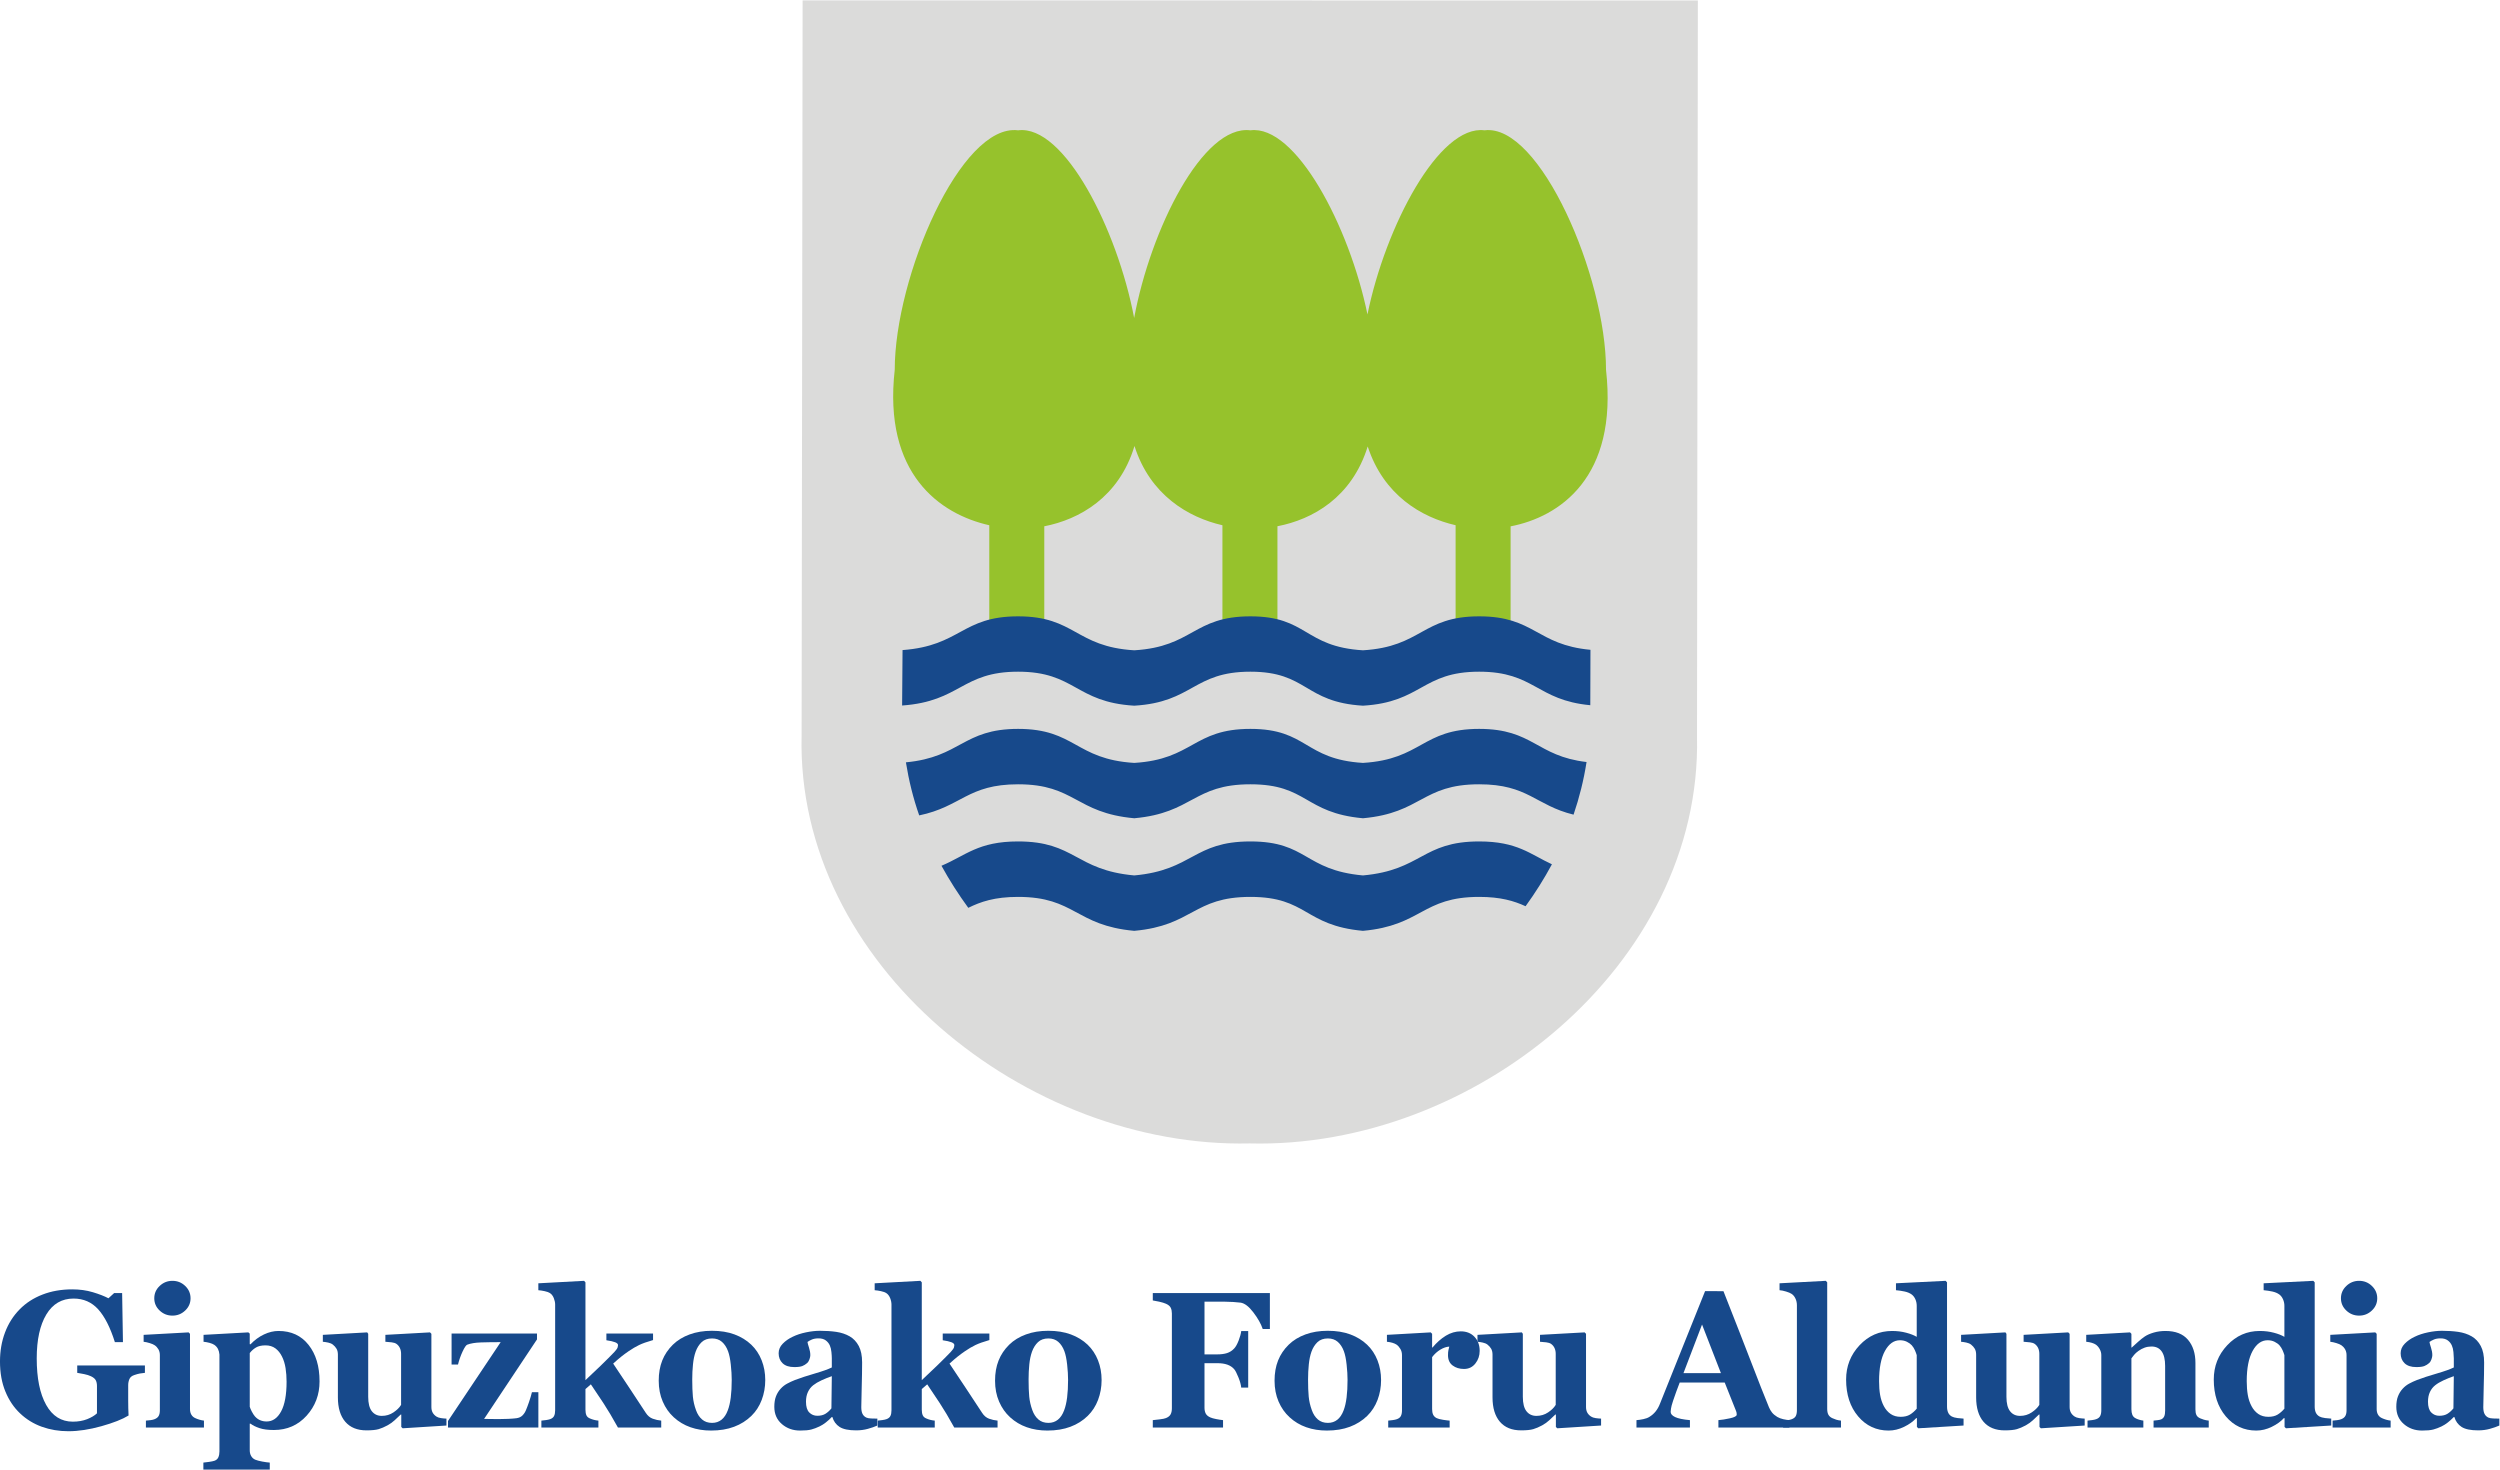 <?xml version="1.0" encoding="UTF-8" standalone="no"?>
<svg
   xmlns:dc="http://purl.org/dc/elements/1.1/"
   xmlns:cc="http://creativecommons.org/ns#"
   xmlns:rdf="http://www.w3.org/1999/02/22-rdf-syntax-ns#"
   xmlns:svg="http://www.w3.org/2000/svg"
   xmlns="http://www.w3.org/2000/svg"
   viewBox="0 0 1368.107 804.233"
   height="804.233"
   width="1368.107"
   xml:space="preserve"
   id="svg2"
   version="1.1"><defs
     id="defs6"><clipPath
       id="clipPath18"
       clipPathUnits="userSpaceOnUse"><path
         id="path16"
         d="M 0,603.175 H 1026.075 V 0 H 0 Z" /></clipPath></defs><g
     transform="matrix(1.333,0,0,-1.333,0,804.233)"
     id="g10"><g
       id="g12"><g
         clip-path="url(#clipPath18)"
         id="g14"><g
           transform="translate(329.089,301.381)"
           id="g20"><path
             id="path22"
             style="fill:#dbdbda;fill-opacity:1;fill-rule:evenodd;stroke:none"
             d="m 0,0 c -2.33,-93.907 92.246,-169.595 183.953,-167.469 91.71,-2.342 185.701,73.101 183.643,167.005 l 0.343,302.213 -367.529,0.045 z" /></g><g
           transform="translate(659.329,451.516)"
           id="g24"><path
             id="path26"
             style="fill:#96c22c;fill-opacity:1;fill-rule:evenodd;stroke:none"
             d="m 0,0 c 0,38.15 -27.133,101.249 -49.885,98.311 -18.63,2.418 -40.666,-39.403 -48.054,-75.599 -7.404,36.196 -29.46,78.017 -48.066,75.599 -19.467,2.43 -40.938,-40.545 -47.716,-77.045 -6.914,36.5 -28.786,79.475 -47.654,77.045 C -264.861,101.249 -292.01,38.15 -292.01,0 c -4.819,-42.716 18.508,-59.258 38.817,-63.824 v -46.41 h 22.578 v 45.981 c 14.269,2.768 30.656,11.831 37.033,32.962 6.377,-20.114 22.09,-29.324 36.102,-32.533 v -46.41 h 22.587 v 46.003 c 14.429,2.78 30.545,11.797 37.057,32.759 6.505,-19.945 21.963,-29.098 36.082,-32.341 v -46.421 h 22.581 v 45.958 C -19.182,-60.422 4.994,-44.275 0,0" /></g><g
           transform="translate(559.536,243.929)"
           id="g28"><path
             id="path30"
             style="fill:#17498b;fill-opacity:1;fill-rule:evenodd;stroke:none"
             d="M 0,0 C -24.195,2.206 -22.719,13.958 -46.212,13.958 -69.701,13.958 -69.701,2.206 -93.884,0 c -24.225,2.206 -24.225,13.958 -47.698,13.958 -16.423,0 -21.391,-5.752 -31.447,-9.989 3.265,-5.947 6.949,-11.708 11.006,-17.268 5.081,2.496 10.768,4.487 20.441,4.487 23.473,0 23.473,-11.741 47.698,-13.934 24.183,2.193 24.183,13.934 47.672,13.934 23.493,0 22.017,-11.741 46.212,-13.934 24.223,2.193 24.223,13.934 47.705,13.934 8.838,0 14.344,-1.662 19.057,-3.831 4.002,5.527 7.614,11.264 10.816,17.22 C 68.625,8.714 63.395,13.958 47.705,13.958 24.223,13.958 24.223,2.206 0,0" /></g><g
           transform="translate(559.536,290.124)"
           id="g32"><path
             id="path34"
             style="fill:#17498b;fill-opacity:1;fill-rule:evenodd;stroke:none"
             d="M 0,0 C -24.195,1.483 -22.719,13.968 -46.212,13.968 -69.701,13.968 -69.701,1.483 -93.884,0 c -24.225,1.483 -24.225,13.968 -47.698,13.968 -22.689,0 -23.523,-11.604 -46.047,-13.73 1.193,-7.469 2.996,-14.748 5.459,-21.787 17.414,3.629 19.877,12.771 40.588,12.771 23.473,0 23.473,-11.732 47.698,-13.945 24.183,2.213 24.183,13.945 47.672,13.945 23.493,0 22.017,-11.732 46.212,-13.945 24.223,2.213 24.223,13.945 47.705,13.945 20.152,0 23.059,-8.611 38.759,-12.465 2.384,7.015 4.183,14.217 5.334,21.606 C 71.146,2.781 69.949,13.968 47.705,13.968 24.223,13.968 24.223,1.483 0,0" /></g><g
           transform="translate(607.241,350.299)"
           id="g36"><path
             id="path38"
             style="fill:#17498b;fill-opacity:1;fill-rule:evenodd;stroke:none"
             d="M 0,0 C -23.482,0 -23.482,-12.475 -47.705,-13.944 -71.9,-12.475 -70.424,0 -93.917,0 -117.406,0 -117.406,-12.475 -141.589,-13.944 -165.814,-12.475 -165.814,0 -189.287,0 c -23.152,0 -23.524,-12.08 -47.426,-13.854 l -0.178,-22.757 c 24.08,1.718 24.383,13.886 47.604,13.886 23.473,0 23.473,-12.511 47.698,-13.958 24.183,1.447 24.183,13.958 47.672,13.958 23.493,0 22.017,-12.511 46.212,-13.958 24.223,1.447 24.223,13.958 47.705,13.958 22.776,0 23.523,-11.708 45.63,-13.762 l 0.067,22.746 C 23.523,-11.706 22.797,0 0,0" /></g><g
           transform="translate(59.493,39.726)"
           id="g40"><path
             id="path42"
             style="fill:#17498b;fill-opacity:1;fill-rule:nonzero;stroke:none"
             d="m 0,0 c -0.777,-0.081 -1.473,-0.167 -2.072,-0.274 -0.606,-0.106 -1.36,-0.311 -2.262,-0.623 -1.031,-0.335 -1.709,-0.894 -2.038,-1.674 -0.324,-0.78 -0.49,-1.593 -0.49,-2.45 v -6.421 c 0,-1.296 0.009,-2.341 0.039,-3.129 0.026,-0.791 0.059,-1.774 0.112,-2.939 -2.517,-1.554 -6.228,-3.021 -11.143,-4.396 -4.913,-1.372 -9.429,-2.062 -13.551,-2.062 -3.874,0 -7.5,0.609 -10.896,1.83 -3.392,1.219 -6.375,3.05 -8.935,5.488 -2.567,2.413 -4.582,5.414 -6.05,8.995 -1.474,3.579 -2.207,7.68 -2.207,12.3 0,4.31 0.689,8.292 2.074,11.953 1.38,3.66 3.38,6.812 5.993,9.458 2.563,2.624 5.683,4.646 9.371,6.073 3.677,1.43 7.758,2.142 12.235,2.142 3.038,0 5.851,-0.389 8.444,-1.169 2.589,-0.776 4.724,-1.603 6.409,-2.49 l 2.338,2.14 h 3.279 l 0.336,-20.148 h -3.315 c -1.907,6.055 -4.196,10.548 -6.86,13.489 -2.667,2.938 -6.034,4.405 -10.104,4.405 -4.827,0 -8.553,-2.182 -11.179,-6.539 -2.625,-4.363 -3.94,-10.372 -3.94,-18.025 0,-8.126 1.288,-14.483 3.866,-19.082 2.571,-4.596 6.223,-6.892 10.951,-6.892 2.213,0 4.175,0.348 5.897,1.03 1.725,0.69 3.063,1.485 4.017,2.394 v 11.204 c 0,0.933 -0.161,1.719 -0.489,2.354 -0.326,0.636 -0.979,1.189 -1.963,1.654 -0.751,0.362 -1.695,0.663 -2.826,0.892 -1.13,0.238 -2.073,0.405 -2.826,0.512 V 3.031 L 0,3.031 Z" /></g><g
           transform="translate(78.226,70.338)"
           id="g44"><path
             id="path46"
             style="fill:#17498b;fill-opacity:1;fill-rule:nonzero;stroke:none"
             d="m 0,0 c 0,-1.967 -0.738,-3.648 -2.205,-5.035 -1.474,-1.392 -3.214,-2.084 -5.227,-2.084 -2.032,0 -3.785,0.692 -5.255,2.084 -1.473,1.387 -2.205,3.068 -2.205,5.035 0,1.973 0.732,3.658 2.205,5.057 1.47,1.405 3.223,2.106 5.255,2.106 2.037,0 3.785,-0.701 5.243,-2.106 C -0.733,3.658 0,1.973 0,0 m 5.506,-53.063 h -23.831 v 2.841 c 0.655,0.049 1.294,0.117 1.92,0.193 0.632,0.078 1.173,0.206 1.624,0.389 0.805,0.313 1.372,0.759 1.695,1.341 0.328,0.589 0.489,1.361 0.489,2.318 v 22.642 c 0,0.903 -0.2,1.702 -0.598,2.397 -0.402,0.684 -0.909,1.233 -1.509,1.646 -0.452,0.317 -1.137,0.613 -2.055,0.895 -0.921,0.287 -1.755,0.469 -2.506,0.547 v 2.84 l 18.47,1.013 0.567,-0.588 v -30.888 c 0,-0.91 0.189,-1.678 0.565,-2.311 0.375,-0.642 0.92,-1.116 1.623,-1.422 0.503,-0.237 1.055,-0.44 1.659,-0.623 0.601,-0.183 1.229,-0.313 1.887,-0.389 z" /></g><g
           transform="translate(117.65,36.066)"
           id="g48"><path
             id="path50"
             style="fill:#17498b;fill-opacity:1;fill-rule:nonzero;stroke:none"
             d="m 0,0 c 0,1.947 -0.136,3.804 -0.412,5.582 -0.277,1.774 -0.768,3.365 -1.468,4.765 -0.681,1.4 -1.575,2.515 -2.686,3.347 -1.121,0.829 -2.48,1.247 -4.08,1.247 -1.636,0 -2.934,-0.295 -3.916,-0.877 -0.981,-0.584 -1.829,-1.34 -2.557,-2.275 v -22.064 c 0.149,-0.517 0.438,-1.183 0.863,-1.999 0.432,-0.82 0.855,-1.471 1.281,-1.961 0.627,-0.703 1.343,-1.225 2.144,-1.562 0.801,-0.334 1.678,-0.506 2.633,-0.506 2.483,0 4.468,1.383 5.96,4.144 C -0.746,-9.398 0,-5.346 0,0 m 13.537,0.154 c 0,-5.473 -1.771,-10.163 -5.309,-14.082 -3.541,-3.914 -8.022,-5.877 -13.444,-5.877 -2.412,0 -4.366,0.256 -5.874,0.763 -1.508,0.5 -2.751,1.119 -3.725,1.847 h -0.304 v -10.934 c 0,-0.908 0.193,-1.695 0.585,-2.369 0.388,-0.678 0.936,-1.169 1.638,-1.482 0.678,-0.282 1.645,-0.544 2.884,-0.778 1.244,-0.231 2.283,-0.375 3.113,-0.428 v -2.88 h -27.257 v 2.88 c 0.626,0.053 1.414,0.153 2.372,0.293 0.955,0.14 1.673,0.289 2.152,0.449 0.801,0.282 1.349,0.77 1.638,1.453 0.29,0.692 0.434,1.474 0.434,2.359 v 39.798 c -0.073,0.854 -0.271,1.609 -0.587,2.257 -0.311,0.649 -0.807,1.219 -1.485,1.712 -0.506,0.337 -1.172,0.61 -2,0.835 -0.828,0.217 -1.648,0.37 -2.452,0.448 v 2.84 l 18.399,1.013 0.566,-0.507 v -4.323 l 0.304,-0.076 c 1.656,1.743 3.493,3.091 5.512,4.046 2.023,0.961 4.027,1.438 6.004,1.438 5.201,0 9.306,-1.9 12.317,-5.699 3.012,-3.794 4.519,-8.798 4.519,-14.996" /></g><g
           transform="translate(183.28,18.095)"
           id="g52"><path
             id="path54"
             style="fill:#17498b;fill-opacity:1;fill-rule:nonzero;stroke:none"
             d="m 0,0 -17.979,-1.132 -0.568,0.547 v 5.096 h -0.227 c -0.85,-0.802 -1.689,-1.59 -2.502,-2.354 -0.817,-0.762 -1.79,-1.458 -2.923,-2.084 -1.279,-0.695 -2.489,-1.217 -3.626,-1.553 -1.147,-0.334 -2.808,-0.504 -4.99,-0.504 -3.791,0 -6.698,1.178 -8.721,3.538 -2.02,2.356 -3.027,5.694 -3.027,9.997 V 29.06 c 0,1.011 -0.187,1.834 -0.564,2.465 -0.375,0.642 -0.873,1.204 -1.496,1.694 -0.502,0.393 -1.148,0.671 -1.952,0.842 -0.796,0.168 -1.519,0.277 -2.168,0.329 v 2.839 l 18.211,1.013 0.412,-0.588 V 11.783 c 0,-2.67 0.498,-4.637 1.487,-5.908 0.996,-1.273 2.359,-1.913 4.091,-1.913 1.785,0 3.388,0.483 4.81,1.443 1.419,0.961 2.455,1.986 3.112,3.074 v 20.969 c 0,0.882 -0.167,1.675 -0.491,2.371 -0.329,0.703 -0.808,1.273 -1.434,1.715 -0.452,0.308 -1.101,0.518 -1.941,0.621 -0.841,0.103 -1.708,0.183 -2.584,0.235 v 2.839 l 18.323,1.013 0.566,-0.588 V 7.623 c 0,-0.907 0.175,-1.681 0.521,-2.314 0.352,-0.634 0.864,-1.174 1.541,-1.618 0.472,-0.305 1.09,-0.525 1.855,-0.639 C -1.503,2.938 -0.751,2.864 0,2.838 Z" /></g><g
           transform="translate(221.018,17.274)"
           id="g56"><path
             id="path58"
             style="fill:#17498b;fill-opacity:1;fill-rule:nonzero;stroke:none"
             d="m 0,0 h -37.1 v 2.688 l 21.625,32.368 c -2.992,0 -5.687,-0.043 -8.077,-0.117 -2.393,-0.081 -4.279,-0.391 -5.663,-0.934 -0.479,-0.186 -1.114,-1.122 -1.907,-2.823 -0.793,-1.703 -1.417,-3.468 -1.868,-5.308 h -2.639 V 38.593 H -0.563 V 36.181 L -22.278,3.538 c 0.601,0 1.484,-0.008 2.639,-0.036 1.16,-0.026 2.269,-0.037 3.325,-0.037 1.237,0 2.554,0.031 3.966,0.094 1.411,0.069 2.507,0.151 3.287,0.255 1.031,0.126 1.853,0.492 2.475,1.086 0.615,0.603 1.099,1.313 1.453,2.145 0.329,0.751 0.755,1.885 1.286,3.402 0.528,1.516 0.93,2.87 1.209,4.067 l 2.638,0 z" /></g><g
           transform="translate(271.456,17.274)"
           id="g60"><path
             id="path62"
             style="fill:#17498b;fill-opacity:1;fill-rule:nonzero;stroke:none"
             d="m 0,0 h -17.772 c -2.187,3.961 -4.183,7.316 -5.992,10.069 -1.808,2.753 -3.514,5.316 -5.122,7.664 l -2.22,-1.938 V 7.316 c 0,-0.937 0.133,-1.7 0.393,-2.296 0.268,-0.594 0.777,-1.038 1.529,-1.326 0.455,-0.208 0.98,-0.383 1.584,-0.543 0.604,-0.156 1.205,-0.26 1.809,-0.309 V 0 h -23.411 v 2.842 c 0.632,0.049 1.263,0.122 1.894,0.217 0.637,0.085 1.193,0.209 1.67,0.365 0.809,0.286 1.363,0.729 1.652,1.325 0.295,0.595 0.438,1.377 0.438,2.333 V 50.46 c 0,0.854 -0.185,1.743 -0.548,2.667 -0.362,0.918 -0.897,1.611 -1.599,2.076 -0.477,0.316 -1.196,0.568 -2.153,0.78 -0.955,0.211 -1.824,0.337 -2.599,0.389 v 2.841 l 18.774,1.014 0.567,-0.624 V 19.455 c 1.858,1.715 3.946,3.694 6.267,5.95 2.325,2.26 4.188,4.128 5.595,5.599 0.827,0.888 1.287,1.556 1.375,2.01 0.089,0.451 0.131,0.727 0.131,0.832 0,0.468 -0.397,0.858 -1.191,1.167 -0.793,0.315 -1.985,0.586 -3.583,0.819 v 2.761 h 19.154 v -2.686 c -2.508,-0.722 -4.423,-1.403 -5.738,-2.044 -1.32,-0.631 -2.758,-1.481 -4.314,-2.541 -1.025,-0.702 -2.028,-1.44 -2.99,-2.207 -0.962,-0.767 -2.075,-1.722 -3.327,-2.865 2.458,-3.686 4.729,-7.087 6.81,-10.229 2.083,-3.137 4.266,-6.45 6.55,-9.952 C -5.584,4.853 -4.621,4.033 -3.468,3.616 -2.312,3.204 -1.158,2.943 0,2.842 Z" /></g><g
           transform="translate(298.78,24.319)"
           id="g64"><path
             id="path66"
             style="fill:#17498b;fill-opacity:1;fill-rule:nonzero;stroke:none"
             d="m 0,0 c 0.554,1.445 0.96,3.215 1.225,5.287 0.262,2.077 0.393,4.487 0.393,7.238 0,1.814 -0.123,3.888 -0.376,6.223 -0.25,2.336 -0.626,4.177 -1.132,5.529 -0.6,1.629 -1.435,2.911 -2.505,3.847 -1.067,0.935 -2.42,1.404 -4.051,1.404 -1.783,0 -3.212,-0.508 -4.278,-1.517 -1.069,-1.017 -1.894,-2.324 -2.473,-3.932 -0.528,-1.476 -0.891,-3.209 -1.09,-5.194 -0.204,-1.982 -0.305,-4.05 -0.305,-6.208 0,-2.824 0.09,-5.162 0.263,-7.022 0.177,-1.85 0.604,-3.714 1.286,-5.581 0.574,-1.608 1.406,-2.88 2.486,-3.808 1.081,-0.937 2.448,-1.404 4.111,-1.404 1.508,0 2.8,0.437 3.883,1.303 C -1.484,-2.964 -0.631,-1.691 0,0 m 9.649,26.96 c 1.864,-1.79 3.285,-3.93 4.261,-6.419 0.983,-2.489 1.473,-5.19 1.473,-8.092 0,-2.883 -0.486,-5.596 -1.45,-8.154 -0.969,-2.554 -2.386,-4.744 -4.244,-6.558 -1.986,-1.94 -4.352,-3.436 -7.105,-4.468 -2.753,-1.038 -5.901,-1.556 -9.446,-1.556 -3.064,0 -5.887,0.449 -8.464,1.362 -2.578,0.904 -4.859,2.27 -6.846,4.086 -1.909,1.736 -3.418,3.882 -4.521,6.434 -1.107,2.555 -1.66,5.418 -1.66,8.577 0,3.114 0.485,5.886 1.452,8.307 0.964,2.426 2.421,4.586 4.354,6.481 1.859,1.813 4.156,3.22 6.881,4.217 2.727,0.999 5.774,1.497 9.144,1.497 3.517,0 6.617,-0.498 9.293,-1.497 C 5.446,30.18 7.74,28.773 9.649,26.96" /></g><g
           transform="translate(341.488,38.361)"
           id="g68"><path
             id="path70"
             style="fill:#17498b;fill-opacity:1;fill-rule:nonzero;stroke:none"
             d="m 0,0 c -1.42,-0.496 -2.816,-1.058 -4.209,-1.696 -1.383,-0.638 -2.516,-1.309 -3.403,-2.007 -0.928,-0.732 -1.664,-1.659 -2.19,-2.79 -0.533,-1.13 -0.798,-2.463 -0.798,-3.997 0,-2.028 0.447,-3.5 1.341,-4.406 0.896,-0.913 2,-1.364 3.315,-1.364 1.385,0 2.523,0.29 3.429,0.877 0.895,0.585 1.682,1.305 2.356,2.165 z m 18.701,-20.267 c -1.105,-0.494 -2.411,-0.945 -3.919,-1.363 -1.501,-0.417 -3.094,-0.621 -4.78,-0.621 -3.085,0 -5.355,0.473 -6.812,1.414 -1.456,0.948 -2.447,2.308 -2.97,4.068 H 0 c -0.858,-0.878 -1.683,-1.63 -2.481,-2.252 -0.789,-0.623 -1.639,-1.158 -2.542,-1.597 -1.184,-0.569 -2.322,-0.999 -3.418,-1.288 -1.096,-0.281 -2.622,-0.423 -4.588,-0.423 -2.925,0 -5.413,0.888 -7.478,2.666 -2.066,1.78 -3.1,4.139 -3.1,7.072 0,1.688 0.227,3.126 0.683,4.306 0.452,1.18 1.092,2.224 1.927,3.134 0.751,0.831 1.627,1.526 2.624,2.069 0.992,0.542 2.083,1.051 3.265,1.516 2.265,0.859 4.982,1.751 8.153,2.669 3.177,0.924 5.491,1.749 6.955,2.478 v 3.731 c 0,0.653 -0.052,1.507 -0.159,2.571 -0.095,1.062 -0.314,1.955 -0.638,2.682 -0.352,0.83 -0.904,1.533 -1.658,2.101 -0.752,0.569 -1.743,0.856 -2.981,0.856 -1.106,0 -2.035,-0.16 -2.77,-0.486 -0.746,-0.323 -1.342,-0.654 -1.787,-0.991 0.07,-0.522 0.289,-1.313 0.639,-2.374 0.349,-1.065 0.527,-2.085 0.527,-3.077 0,-0.438 -0.115,-0.99 -0.344,-1.646 -0.221,-0.669 -0.552,-1.19 -0.982,-1.579 -0.578,-0.518 -1.227,-0.921 -1.947,-1.206 -0.717,-0.284 -1.821,-0.43 -3.305,-0.43 -2.117,0 -3.72,0.528 -4.799,1.577 -1.088,1.047 -1.628,2.416 -1.628,4.106 0,1.451 0.558,2.756 1.675,3.909 1.122,1.154 2.484,2.109 4.095,2.858 1.577,0.78 3.404,1.379 5.462,1.809 2.06,0.432 3.972,0.64 5.734,0.64 2.436,0 4.673,-0.149 6.706,-0.445 2.035,-0.301 3.876,-0.912 5.506,-1.845 1.56,-0.908 2.796,-2.224 3.717,-3.95 0.912,-1.729 1.375,-3.978 1.375,-6.752 0,-2.927 -0.06,-6.408 -0.171,-10.424 -0.115,-4.024 -0.167,-6.666 -0.167,-7.938 0,-1.166 0.167,-2.087 0.505,-2.76 0.344,-0.679 0.863,-1.179 1.572,-1.518 0.42,-0.206 1.095,-0.329 2.014,-0.371 0.913,-0.037 1.753,-0.058 2.51,-0.058 z" /></g><g
           transform="translate(409.532,17.274)"
           id="g72"><path
             id="path74"
             style="fill:#17498b;fill-opacity:1;fill-rule:nonzero;stroke:none"
             d="m 0,0 h -17.775 c -2.181,3.961 -4.18,7.316 -5.985,10.069 -1.806,2.753 -3.518,5.316 -5.121,7.664 l -2.227,-1.938 V 7.316 c 0,-0.937 0.129,-1.7 0.396,-2.296 0.271,-0.594 0.778,-1.038 1.534,-1.326 0.444,-0.208 0.971,-0.383 1.575,-0.543 0.607,-0.156 1.212,-0.26 1.817,-0.309 V 0 h -23.416 v 2.842 c 0.632,0.049 1.26,0.122 1.891,0.217 0.64,0.085 1.193,0.209 1.676,0.365 0.807,0.286 1.36,0.729 1.647,1.325 0.3,0.595 0.438,1.377 0.438,2.333 V 50.46 c 0,0.854 -0.182,1.743 -0.543,2.667 -0.368,0.918 -0.903,1.611 -1.602,2.076 -0.475,0.316 -1.195,0.568 -2.15,0.78 -0.956,0.211 -1.82,0.337 -2.603,0.389 v 2.841 l 18.779,1.014 0.561,-0.624 V 19.455 c 1.857,1.715 3.944,3.694 6.267,5.95 2.325,2.26 4.191,4.128 5.595,5.599 0.832,0.888 1.289,1.556 1.377,2.01 0.086,0.451 0.13,0.727 0.13,0.832 0,0.468 -0.394,0.858 -1.191,1.167 -0.789,0.315 -1.981,0.586 -3.579,0.819 v 2.761 h 19.148 v -2.686 c -2.507,-0.722 -4.418,-1.403 -5.733,-2.044 -1.325,-0.631 -2.763,-1.481 -4.312,-2.541 -1.027,-0.702 -2.027,-1.44 -2.99,-2.207 -0.966,-0.767 -2.079,-1.722 -3.333,-2.865 2.463,-3.686 4.736,-7.087 6.813,-10.229 2.087,-3.137 4.269,-6.45 6.55,-9.952 0.78,-1.216 1.742,-2.036 2.9,-2.453 C -2.31,3.204 -1.161,2.943 0,2.842 Z" /></g><g
           transform="translate(436.858,24.319)"
           id="g76"><path
             id="path78"
             style="fill:#17498b;fill-opacity:1;fill-rule:nonzero;stroke:none"
             d="m 0,0 c 0.552,1.445 0.965,3.215 1.228,5.287 0.264,2.077 0.394,4.487 0.394,7.238 0,1.814 -0.122,3.888 -0.375,6.223 -0.257,2.336 -0.632,4.177 -1.133,5.529 -0.605,1.629 -1.437,2.911 -2.508,3.847 -1.07,0.935 -2.419,1.404 -4.049,1.404 -1.787,0 -3.218,-0.508 -4.281,-1.517 -1.069,-1.017 -1.89,-2.324 -2.469,-3.932 -0.529,-1.476 -0.896,-3.209 -1.097,-5.194 -0.201,-1.982 -0.297,-4.05 -0.297,-6.208 0,-2.824 0.085,-5.162 0.261,-7.022 0.177,-1.85 0.604,-3.714 1.28,-5.581 0.579,-1.608 1.412,-2.88 2.491,-3.808 1.076,-0.937 2.448,-1.404 4.112,-1.404 1.506,0 2.796,0.437 3.882,1.303 C -1.479,-2.964 -0.633,-1.691 0,0 m 9.654,26.96 c 1.858,-1.79 3.277,-3.93 4.258,-6.419 0.984,-2.489 1.475,-5.19 1.475,-8.092 0,-2.883 -0.491,-5.596 -1.457,-8.154 -0.963,-2.554 -2.385,-4.744 -4.242,-6.558 -1.981,-1.94 -4.347,-3.436 -7.101,-4.468 -2.752,-1.038 -5.901,-1.556 -9.45,-1.556 -3.061,0 -5.885,0.449 -8.463,1.362 -2.575,0.904 -4.856,2.27 -6.846,4.086 -1.91,1.736 -3.419,3.882 -4.523,6.434 -1.11,2.555 -1.659,5.418 -1.659,8.577 0,3.114 0.483,5.886 1.456,8.307 0.965,2.426 2.421,4.586 4.349,6.481 1.858,1.813 4.154,3.22 6.881,4.217 2.727,0.999 5.777,1.497 9.147,1.497 3.514,0 6.617,-0.498 9.291,-1.497 2.674,-0.997 4.971,-2.404 6.884,-4.217" /></g><g
           transform="translate(521.329,57.735)"
           id="g80"><path
             id="path82"
             style="fill:#17498b;fill-opacity:1;fill-rule:nonzero;stroke:none"
             d="m 0,0 h -2.938 c -0.727,2.145 -2.016,4.423 -3.867,6.841 -1.84,2.417 -3.592,3.745 -5.249,3.972 -0.747,0.107 -1.754,0.193 -3.009,0.271 -1.253,0.081 -2.411,0.121 -3.461,0.121 h -8.32 v -21.633 h 5.313 c 1.508,0 2.823,0.176 3.927,0.526 1.104,0.351 2.086,0.982 2.938,1.891 0.631,0.642 1.234,1.73 1.832,3.245 0.586,1.519 0.946,2.819 1.069,3.91 H -8.9 v -23.223 h -2.865 c -0.096,1.165 -0.491,2.587 -1.167,4.258 -0.675,1.675 -1.254,2.781 -1.734,3.324 -0.729,0.835 -1.657,1.448 -2.791,1.852 -1.129,0.398 -2.488,0.6 -4.074,0.6 h -5.313 v -18.286 c 0,-0.931 0.166,-1.729 0.509,-2.39 0.341,-0.662 0.988,-1.202 1.946,-1.614 0.551,-0.238 1.305,-0.447 2.278,-0.64 0.965,-0.199 1.927,-0.344 2.883,-0.452 v -3.034 h -28.84 v 3.034 c 0.724,0.078 1.689,0.189 2.901,0.329 1.208,0.144 2.051,0.322 2.523,0.525 0.904,0.371 1.535,0.869 1.886,1.519 0.35,0.646 0.526,1.482 0.526,2.49 v 38.94 c 0,0.887 -0.15,1.66 -0.464,2.317 -0.317,0.665 -0.964,1.214 -1.948,1.656 -0.699,0.313 -1.631,0.597 -2.787,0.856 -1.159,0.257 -2.035,0.425 -2.637,0.505 v 3.032 l 48.068,0 z" /></g><g
           transform="translate(551.601,24.319)"
           id="g84"><path
             id="path86"
             style="fill:#17498b;fill-opacity:1;fill-rule:nonzero;stroke:none"
             d="m 0,0 c 0.555,1.445 0.955,3.215 1.22,5.287 0.263,2.077 0.393,4.487 0.393,7.238 0,1.814 -0.123,3.888 -0.377,6.223 -0.245,2.336 -0.623,4.177 -1.129,5.529 -0.597,1.629 -1.437,2.911 -2.507,3.847 -1.063,0.935 -2.422,1.404 -4.052,1.404 -1.779,0 -3.207,-0.508 -4.277,-1.517 -1.07,-1.017 -1.895,-2.324 -2.474,-3.932 -0.525,-1.476 -0.884,-3.209 -1.085,-5.194 -0.204,-1.982 -0.309,-4.05 -0.309,-6.208 0,-2.824 0.089,-5.162 0.265,-7.022 0.174,-1.85 0.604,-3.714 1.289,-5.581 0.568,-1.608 1.4,-2.88 2.48,-3.808 1.086,-0.937 2.454,-1.404 4.111,-1.404 1.508,0 2.805,0.437 3.885,1.303 C -1.489,-2.964 -0.631,-1.691 0,0 m 9.645,26.96 c 1.868,-1.79 3.288,-3.93 4.261,-6.419 0.981,-2.489 1.471,-5.19 1.471,-8.092 0,-2.883 -0.48,-5.596 -1.444,-8.154 -0.975,-2.554 -2.386,-4.744 -4.245,-6.558 -1.99,-1.94 -4.357,-3.436 -7.11,-4.468 -2.753,-1.038 -5.898,-1.556 -9.443,-1.556 -3.067,0 -5.889,0.449 -8.467,1.362 -2.578,0.904 -4.858,2.27 -6.84,4.086 -1.909,1.736 -3.418,3.882 -4.524,6.434 -1.103,2.555 -1.657,5.418 -1.657,8.577 0,3.114 0.482,5.886 1.449,8.307 0.962,2.426 2.418,4.586 4.357,6.481 1.859,1.813 4.154,3.22 6.88,4.217 2.728,0.999 5.77,1.497 9.144,1.497 3.517,0 6.612,-0.498 9.294,-1.497 2.675,-0.997 4.963,-2.404 6.874,-4.217" /></g><g
           transform="translate(607.456,48.749)"
           id="g88"><path
             id="path90"
             style="fill:#17498b;fill-opacity:1;fill-rule:nonzero;stroke:none"
             d="m 0,0 c 0,-1.974 -0.587,-3.704 -1.771,-5.193 -1.181,-1.493 -2.735,-2.237 -4.672,-2.237 -1.833,0 -3.385,0.474 -4.657,1.428 -1.271,0.955 -1.902,2.369 -1.902,4.228 0,0.903 0.063,1.604 0.186,2.113 0.13,0.498 0.234,0.97 0.341,1.409 -1.158,-0.053 -2.377,-0.465 -3.656,-1.234 -1.281,-0.768 -2.41,-1.798 -3.394,-3.082 v -21.356 c 0,-0.907 0.141,-1.664 0.413,-2.259 0.281,-0.595 0.746,-1.059 1.395,-1.404 0.551,-0.279 1.454,-0.524 2.698,-0.719 1.247,-0.191 2.139,-0.303 2.693,-0.327 v -2.842 h -25.221 v 2.842 c 0.631,0.049 1.259,0.122 1.901,0.217 0.639,0.085 1.193,0.209 1.638,0.365 0.808,0.286 1.361,0.73 1.666,1.325 0.3,0.595 0.448,1.377 0.448,2.333 V -1.75 c 0,0.93 -0.21,1.77 -0.641,2.509 -0.428,0.735 -0.938,1.327 -1.543,1.771 -0.455,0.31 -1.025,0.57 -1.716,0.776 -0.694,0.206 -1.449,0.351 -2.28,0.429 v 2.84 L -20.094,7.588 -19.525,7 V 1.364 h 0.151 c 1.735,2.074 3.575,3.698 5.521,4.882 1.947,1.174 3.983,1.767 6.094,1.767 2.332,0 4.207,-0.744 5.628,-2.237 C -0.71,4.284 0,2.358 0,0" /></g><g
           transform="translate(657.298,18.095)"
           id="g92"><path
             id="path94"
             style="fill:#17498b;fill-opacity:1;fill-rule:nonzero;stroke:none"
             d="m 0,0 -17.981,-1.132 -0.572,0.547 v 5.096 h -0.226 c -0.852,-0.802 -1.684,-1.59 -2.499,-2.354 -0.815,-0.762 -1.789,-1.458 -2.921,-2.084 -1.279,-0.695 -2.489,-1.217 -3.63,-1.553 -1.148,-0.334 -2.804,-0.504 -4.985,-0.504 -3.797,0 -6.7,1.178 -8.724,3.538 -2.018,2.356 -3.027,5.694 -3.027,9.997 V 29.06 c 0,1.011 -0.19,1.834 -0.559,2.465 -0.377,0.642 -0.876,1.204 -1.5,1.694 -0.501,0.393 -1.148,0.671 -1.954,0.842 -0.799,0.168 -1.519,0.277 -2.166,0.329 v 2.839 l 18.209,1.013 0.412,-0.588 V 11.783 c 0,-2.67 0.501,-4.637 1.49,-5.908 0.99,-1.273 2.358,-1.913 4.085,-1.913 1.788,0 3.393,0.483 4.816,1.443 1.419,0.961 2.452,1.986 3.109,3.074 v 20.969 c 0,0.882 -0.166,1.675 -0.49,2.371 -0.334,0.703 -0.807,1.273 -1.439,1.715 -0.446,0.308 -1.094,0.518 -1.934,0.621 -0.845,0.103 -1.713,0.183 -2.589,0.235 v 2.839 l 18.325,1.013 0.568,-0.588 V 7.623 c 0,-0.907 0.176,-1.681 0.517,-2.314 C -5.312,4.675 -4.796,4.135 -4.12,3.691 -3.647,3.386 -3.034,3.166 -2.272,3.052 -1.508,2.938 -0.754,2.864 0,2.838 Z" /></g><g
           transform="translate(706.497,39.605)"
           id="g96"><path
             id="path98"
             style="fill:#17498b;fill-opacity:1;fill-rule:nonzero;stroke:none"
             d="M 0,0 -7.749,19.956 -15.377,0 Z M 28.108,-22.331 H -1.033 v 3.034 c 1.348,0.108 2.945,0.356 4.778,0.76 1.832,0.402 2.742,0.902 2.742,1.498 0,0.211 -0.015,0.438 -0.052,0.702 -0.035,0.258 -0.15,0.602 -0.324,1.051 L 1.553,-3.852 h -18.472 c -0.43,-1.062 -0.894,-2.306 -1.404,-3.737 -0.516,-1.425 -0.955,-2.695 -1.332,-3.809 -0.473,-1.451 -0.755,-2.501 -0.841,-3.152 -0.096,-0.647 -0.142,-1.104 -0.142,-1.357 0,-0.835 0.614,-1.539 1.833,-2.123 1.218,-0.585 3.242,-1.009 6.085,-1.267 v -3.034 h -21.946 v 3.034 c 0.833,0.054 1.766,0.189 2.807,0.407 1.043,0.22 1.867,0.528 2.473,0.916 1.033,0.624 1.902,1.391 2.618,2.294 0.722,0.911 1.316,1.987 1.791,3.231 2.92,7.288 5.84,14.595 8.768,21.904 2.927,7.313 6.163,15.378 9.704,24.197 H 1.036 C 5.963,21.151 9.818,11.27 12.616,4.011 c 2.786,-7.267 5.165,-13.282 7.119,-18.052 0.333,-0.781 0.746,-1.491 1.244,-2.122 0.509,-0.639 1.219,-1.242 2.15,-1.811 0.711,-0.417 1.524,-0.722 2.453,-0.933 0.929,-0.209 1.772,-0.336 2.526,-0.39 z" /></g><g
           transform="translate(755.786,17.274)"
           id="g100"><path
             id="path102"
             style="fill:#17498b;fill-opacity:1;fill-rule:nonzero;stroke:none"
             d="m 0,0 h -23.75 v 2.842 c 0.656,0.049 1.299,0.116 1.92,0.192 0.612,0.078 1.166,0.206 1.648,0.39 0.806,0.312 1.361,0.759 1.65,1.341 0.286,0.589 0.438,1.361 0.438,2.317 v 43.106 c 0,0.982 -0.193,1.9 -0.59,2.745 -0.383,0.84 -0.91,1.482 -1.56,1.923 -0.499,0.336 -1.261,0.663 -2.278,0.968 -1.019,0.319 -1.92,0.496 -2.701,0.548 v 2.841 l 19.006,1.014 0.562,-0.624 V 7.587 c 0,-0.962 0.167,-1.737 0.49,-2.334 C -4.83,4.655 -4.295,4.187 -3.568,3.854 -3.059,3.616 -2.523,3.413 -1.973,3.23 -1.412,3.048 -0.756,2.917 0,2.842 Z" /></g><g
           transform="translate(786.883,25.017)"
           id="g104"><path
             id="path106"
             style="fill:#17498b;fill-opacity:1;fill-rule:nonzero;stroke:none"
             d="m 0,0 v 21.982 c -0.174,0.596 -0.422,1.254 -0.737,1.984 -0.305,0.726 -0.744,1.409 -1.298,2.059 -0.498,0.547 -1.166,1.026 -2.005,1.443 -0.845,0.415 -1.791,0.622 -2.843,0.622 -2.508,0 -4.558,-1.467 -6.171,-4.398 -1.604,-2.927 -2.402,-7.065 -2.402,-12.407 0,-2.103 0.14,-3.992 0.43,-5.662 0.289,-1.672 0.797,-3.199 1.524,-4.572 0.728,-1.375 1.659,-2.447 2.807,-3.231 1.137,-0.78 2.508,-1.163 4.109,-1.163 1.535,0 2.798,0.305 3.808,0.91 C -1.779,-1.819 -0.85,-1.013 0,0 M 19.227,-6.922 0.641,-8.054 0.079,-7.507 v 3.579 l -0.264,0.074 c -1.236,-1.373 -2.893,-2.573 -4.988,-3.593 -2.103,-1.027 -4.218,-1.537 -6.347,-1.537 -5.068,0 -9.25,1.944 -12.538,5.835 -3.287,3.889 -4.933,8.923 -4.933,15.094 0,5.471 1.839,10.167 5.513,14.08 3.681,3.919 8.127,5.873 13.352,5.873 2.062,0 3.989,-0.234 5.795,-0.718 C -2.525,30.703 -1.08,30.135 0,29.487 v 12.721 c 0,0.967 -0.185,1.863 -0.56,2.712 -0.378,0.84 -0.887,1.493 -1.509,1.961 -0.78,0.569 -1.753,0.977 -2.928,1.223 -1.166,0.247 -2.342,0.421 -3.524,0.526 v 2.841 L 11.878,52.484 12.44,51.86 V 0.855 c 0,-0.983 0.159,-1.813 0.475,-2.491 0.306,-0.674 0.814,-1.206 1.516,-1.594 0.527,-0.28 1.288,-0.491 2.306,-0.624 1.008,-0.125 1.839,-0.204 2.49,-0.23 z" /></g><g
           transform="translate(855.835,18.095)"
           id="g108"><path
             id="path110"
             style="fill:#17498b;fill-opacity:1;fill-rule:nonzero;stroke:none"
             d="m 0,0 -17.981,-1.132 -0.57,0.547 v 5.096 h -0.228 c -0.85,-0.802 -1.682,-1.59 -2.496,-2.354 -0.818,-0.762 -1.791,-1.458 -2.921,-2.084 -1.281,-0.695 -2.489,-1.217 -3.628,-1.553 -1.149,-0.334 -2.807,-0.504 -4.989,-0.504 -3.798,0 -6.7,1.178 -8.724,3.538 -2.017,2.356 -3.025,5.694 -3.025,9.997 V 29.06 c 0,1.011 -0.193,1.834 -0.56,2.465 -0.379,0.642 -0.878,1.204 -1.502,1.694 -0.498,0.393 -1.147,0.671 -1.954,0.842 -0.797,0.168 -1.516,0.277 -2.164,0.329 v 2.839 l 18.209,1.013 0.41,-0.588 V 11.783 c 0,-2.67 0.5,-4.637 1.492,-5.908 0.99,-1.273 2.358,-1.913 4.084,-1.913 1.789,0 3.395,0.483 4.815,1.443 1.419,0.961 2.455,1.986 3.113,3.074 v 20.969 c 0,0.882 -0.168,1.675 -0.49,2.371 -0.335,0.703 -0.811,1.273 -1.442,1.715 -0.445,0.308 -1.095,0.518 -1.935,0.621 -0.843,0.103 -1.71,0.183 -2.586,0.235 v 2.839 l 18.323,1.013 0.567,-0.588 V 7.623 c 0,-0.907 0.176,-1.681 0.521,-2.314 C -5.312,4.675 -4.796,4.135 -4.119,3.691 -3.646,3.386 -3.034,3.166 -2.27,3.052 -1.508,2.938 -0.754,2.864 0,2.838 Z" /></g><g
           transform="translate(906.763,17.274)"
           id="g112"><path
             id="path114"
             style="fill:#17498b;fill-opacity:1;fill-rule:nonzero;stroke:none"
             d="m 0,0 h -22.652 v 2.842 c 0.473,0.049 1.051,0.116 1.736,0.192 0.676,0.078 1.191,0.206 1.542,0.39 0.526,0.286 0.901,0.702 1.132,1.247 0.226,0.543 0.341,1.348 0.341,2.411 V 25.29 c 0,2.644 -0.475,4.639 -1.421,5.971 -0.949,1.331 -2.341,2.004 -4.181,2.004 -1.009,0 -1.946,-0.156 -2.814,-0.47 -0.87,-0.309 -1.718,-0.763 -2.553,-1.36 -0.728,-0.517 -1.314,-1.052 -1.761,-1.595 -0.439,-0.543 -0.807,-1.028 -1.114,-1.441 V 7.509 c 0,-0.913 0.133,-1.664 0.377,-2.28 0.254,-0.602 0.666,-1.07 1.246,-1.375 0.404,-0.238 0.902,-0.441 1.507,-0.624 0.605,-0.182 1.193,-0.313 1.771,-0.388 V 0 h -22.918 v 2.842 c 0.622,0.049 1.265,0.122 1.904,0.217 0.639,0.085 1.184,0.209 1.638,0.365 0.807,0.286 1.361,0.729 1.657,1.325 0.308,0.595 0.457,1.377 0.457,2.333 v 22.643 c 0,0.804 -0.201,1.597 -0.605,2.373 -0.402,0.774 -0.93,1.417 -1.587,1.907 -0.447,0.309 -1.025,0.569 -1.71,0.775 -0.693,0.206 -1.456,0.352 -2.288,0.43 v 2.84 l 17.989,1.013 0.562,-0.588 v -5.636 h 0.147 c 0.713,0.648 1.561,1.425 2.571,2.33 1.007,0.908 1.937,1.649 2.788,2.219 0.931,0.622 2.147,1.152 3.655,1.595 1.508,0.44 3.121,0.658 4.832,0.658 4.095,0 7.163,-1.196 9.213,-3.595 2.053,-2.401 3.077,-5.585 3.077,-9.551 V 7.431 c 0,-0.96 0.133,-1.727 0.412,-2.296 0.273,-0.572 0.789,-1.029 1.542,-1.36 C -3.104,3.591 -2.603,3.413 -2.016,3.23 -1.428,3.048 -0.755,2.917 0,2.842 Z" /></g><g
           transform="translate(937.824,25.017)"
           id="g116"><path
             id="path118"
             style="fill:#17498b;fill-opacity:1;fill-rule:nonzero;stroke:none"
             d="m 0,0 v 21.982 c -0.175,0.596 -0.42,1.254 -0.735,1.984 -0.317,0.726 -0.744,1.409 -1.298,2.059 -0.501,0.547 -1.175,1.026 -2.017,1.443 -0.832,0.415 -1.779,0.622 -2.83,0.622 -2.509,0 -4.57,-1.467 -6.173,-4.398 -1.604,-2.927 -2.411,-7.065 -2.411,-12.407 0,-2.103 0.151,-3.992 0.441,-5.662 0.286,-1.672 0.794,-3.199 1.522,-4.572 0.72,-1.375 1.656,-2.447 2.797,-3.231 1.141,-0.78 2.516,-1.163 4.121,-1.163 1.527,0 2.797,0.305 3.795,0.91 1,0.614 1.929,1.42 2.788,2.433 M 19.228,-6.922 0.642,-8.054 0.069,-7.507 v 3.579 l -0.262,0.074 c -1.226,-1.373 -2.891,-2.573 -4.988,-3.593 -2.093,-1.027 -4.208,-1.537 -6.347,-1.537 -5.068,0 -9.25,1.944 -12.535,5.835 -3.288,3.889 -4.929,8.923 -4.929,15.094 0,5.471 1.832,10.167 5.515,14.08 3.672,3.919 8.125,5.873 13.342,5.873 2.062,0 3.997,-0.234 5.806,-0.718 1.806,-0.477 3.252,-1.045 4.329,-1.693 v 12.721 c 0,0.967 -0.193,1.863 -0.569,2.712 -0.378,0.84 -0.876,1.493 -1.508,1.961 -0.78,0.569 -1.754,0.977 -2.921,1.223 -1.175,0.247 -2.349,0.421 -3.523,0.526 v 2.841 L 11.873,52.484 12.44,51.86 V 0.855 c 0,-0.983 0.16,-1.813 0.465,-2.491 0.317,-0.674 0.826,-1.206 1.518,-1.594 0.525,-0.28 1.299,-0.491 2.306,-0.624 1.017,-0.125 1.849,-0.204 2.499,-0.23 z" /></g><g
           transform="translate(975.937,70.338)"
           id="g120"><path
             id="path122"
             style="fill:#17498b;fill-opacity:1;fill-rule:nonzero;stroke:none"
             d="m 0,0 c 0,-1.967 -0.738,-3.648 -2.211,-5.035 -1.471,-1.392 -3.209,-2.084 -5.224,-2.084 -2.035,0 -3.788,0.692 -5.253,2.084 -1.473,1.387 -2.209,3.068 -2.209,5.035 0,1.973 0.736,3.658 2.209,5.057 1.465,1.405 3.218,2.106 5.253,2.106 2.041,0 3.788,-0.701 5.244,-2.106 C -0.738,3.658 0,1.973 0,0 m 5.506,-53.063 h -23.829 v 2.841 c 0.647,0.049 1.286,0.117 1.917,0.193 0.633,0.078 1.167,0.206 1.625,0.389 0.805,0.313 1.366,0.759 1.689,1.341 0.335,0.589 0.494,1.361 0.494,2.318 v 22.642 c 0,0.903 -0.203,1.702 -0.597,2.397 -0.404,0.684 -0.912,1.233 -1.508,1.646 -0.457,0.317 -1.141,0.613 -2.06,0.895 -0.921,0.287 -1.753,0.469 -2.508,0.547 v 2.84 l 18.472,1.013 0.57,-0.588 v -30.888 c 0,-0.91 0.184,-1.678 0.56,-2.311 0.378,-0.642 0.921,-1.116 1.623,-1.422 0.509,-0.237 1.06,-0.44 1.665,-0.623 0.597,-0.183 1.229,-0.313 1.887,-0.389 z" /></g><g
           transform="translate(1007.373,38.361)"
           id="g124"><path
             id="path126"
             style="fill:#17498b;fill-opacity:1;fill-rule:nonzero;stroke:none"
             d="m 0,0 c -1.418,-0.496 -2.813,-1.058 -4.208,-1.696 -1.383,-0.638 -2.516,-1.309 -3.399,-2.007 -0.931,-0.732 -1.668,-1.659 -2.193,-2.79 -0.535,-1.13 -0.798,-2.463 -0.798,-3.997 0,-2.028 0.447,-3.5 1.341,-4.406 0.896,-0.913 1.998,-1.364 3.314,-1.364 1.384,0 2.524,0.29 3.428,0.877 0.896,0.585 1.684,1.305 2.359,2.165 z m 18.702,-20.267 c -1.107,-0.494 -2.411,-0.945 -3.92,-1.363 -1.5,-0.417 -3.094,-0.621 -4.776,-0.621 -3.088,0 -5.359,0.473 -6.814,1.414 -1.456,0.948 -2.446,2.308 -2.972,4.068 H 0 c -0.858,-0.878 -1.683,-1.63 -2.48,-2.252 -0.789,-0.623 -1.639,-1.158 -2.542,-1.597 -1.185,-0.569 -2.323,-0.999 -3.418,-1.288 -1.096,-0.281 -2.623,-0.423 -4.588,-0.423 -2.928,0 -5.417,0.888 -7.479,2.666 -2.066,1.78 -3.102,4.139 -3.102,7.072 0,1.688 0.227,3.126 0.684,4.306 0.456,1.18 1.096,2.224 1.927,3.134 0.755,0.831 1.633,1.526 2.624,2.069 0.988,0.542 2.085,1.051 3.27,1.516 2.261,0.859 4.977,1.751 8.154,2.669 3.172,0.924 5.486,1.749 6.95,2.478 v 3.731 c 0,0.653 -0.051,1.507 -0.156,2.571 -0.096,1.062 -0.316,1.955 -0.642,2.682 -0.349,0.83 -0.902,1.533 -1.656,2.101 -0.755,0.569 -1.744,0.856 -2.981,0.856 -1.104,0 -2.035,-0.16 -2.771,-0.486 -0.744,-0.323 -1.341,-0.654 -1.788,-0.991 0.072,-0.522 0.29,-1.313 0.64,-2.374 0.352,-1.065 0.527,-2.085 0.527,-3.077 0,-0.438 -0.114,-0.99 -0.341,-1.646 -0.22,-0.669 -0.554,-1.19 -0.983,-1.579 -0.578,-0.518 -1.227,-0.921 -1.948,-1.206 -0.717,-0.284 -1.822,-0.43 -3.304,-0.43 -2.121,0 -3.717,0.528 -4.803,1.577 -1.089,1.047 -1.623,2.416 -1.623,4.106 0,1.451 0.554,2.756 1.676,3.909 1.122,1.154 2.48,2.109 4.093,2.858 1.58,0.78 3.404,1.379 5.462,1.809 2.06,0.432 3.971,0.64 5.733,0.64 2.436,0 4.673,-0.149 6.708,-0.445 2.031,-0.301 3.875,-0.912 5.506,-1.845 1.56,-0.908 2.795,-2.224 3.714,-3.95 0.915,-1.729 1.379,-3.978 1.379,-6.752 0,-2.927 -0.062,-6.408 -0.175,-10.424 -0.115,-4.024 -0.166,-6.666 -0.166,-7.938 0,-1.166 0.166,-2.087 0.509,-2.76 0.34,-0.679 0.858,-1.179 1.567,-1.518 0.422,-0.206 1.095,-0.329 2.017,-0.371 0.91,-0.037 1.754,-0.058 2.508,-0.058 z" /></g></g></g></g></svg>